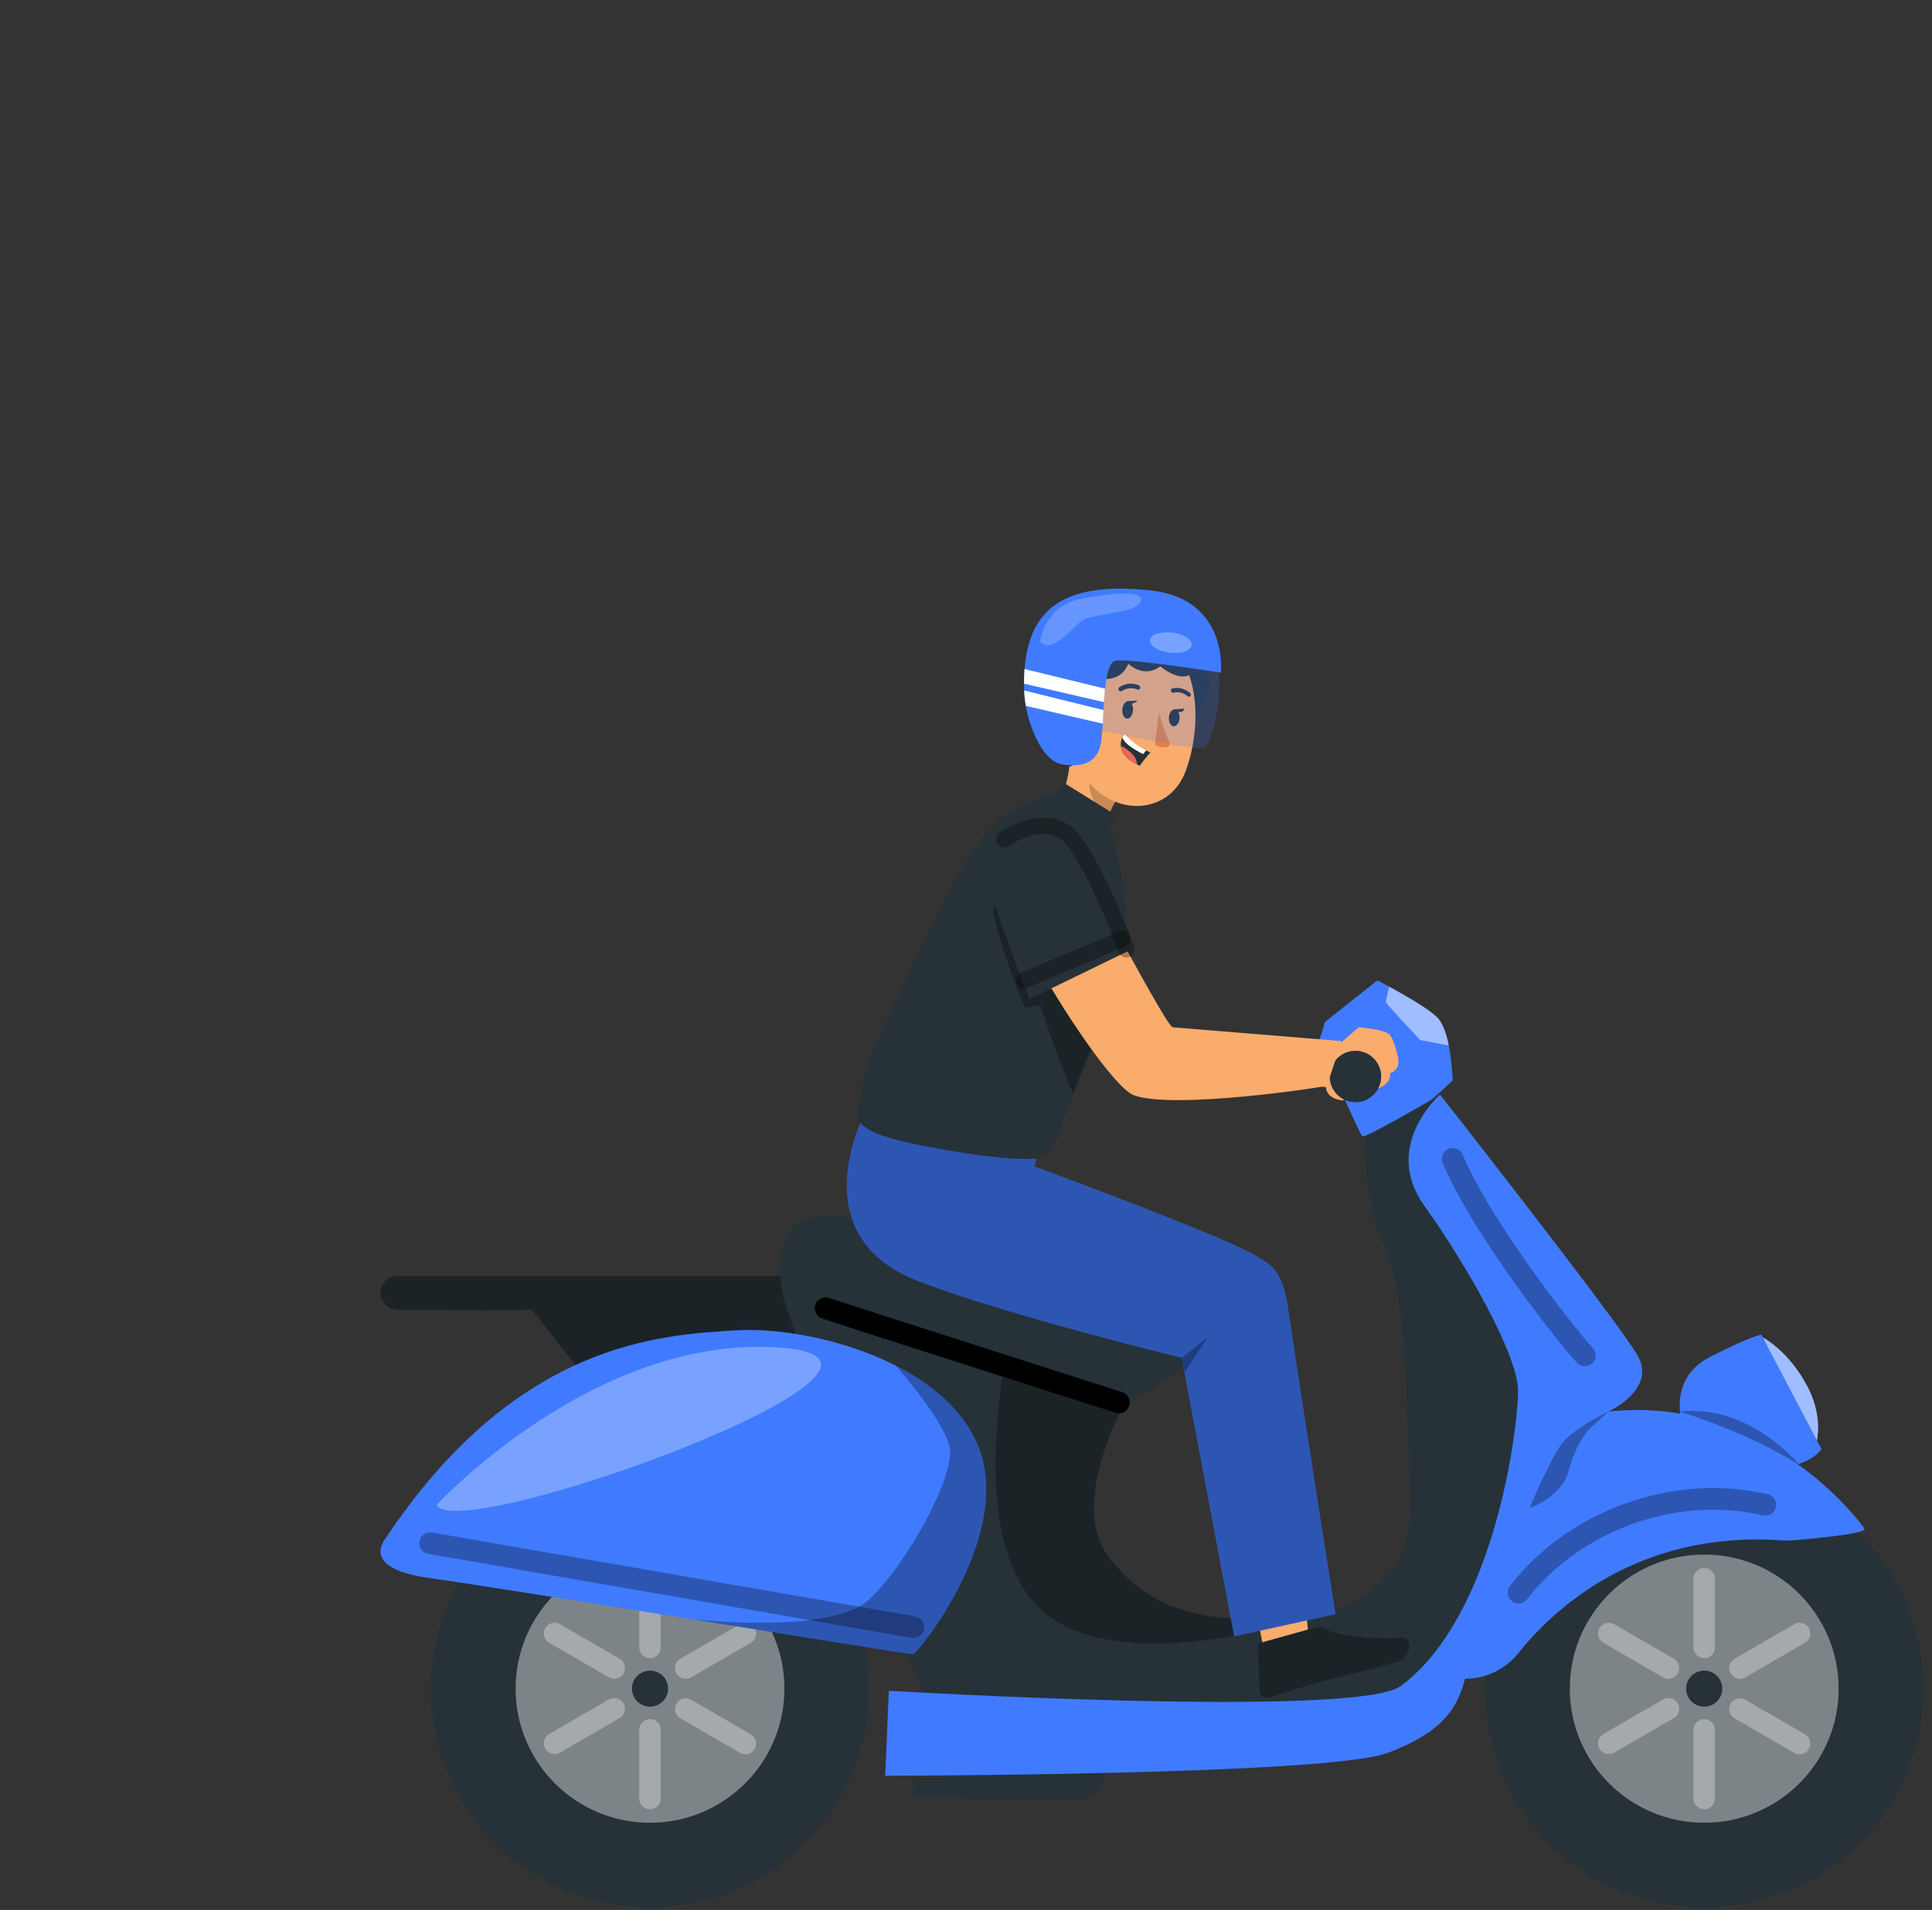 <svg width="89" height="88" viewBox="0 0 89 88" fill="none" xmlns="http://www.w3.org/2000/svg">
<rect x="0" y="0" width="89" height="88" fill="#333333" stroke="none"/>
<path d="M36.328 58.788H18.308C17.877 58.788 17.528 59.136 17.528 59.567C17.528 59.994 17.873 60.342 18.3 60.346C20.085 60.361 24.351 60.392 24.457 60.339C24.592 60.272 27.033 63.876 27.442 63.713L28.436 67.045L38.689 63.266L36.328 58.788Z" fill="#263238"/>
<path opacity="0.3" d="M36.328 58.788H18.308C17.877 58.788 17.528 59.136 17.528 59.567C17.528 59.994 17.873 60.342 18.3 60.346C20.085 60.361 24.351 60.392 24.457 60.339C24.592 60.272 27.033 63.876 27.442 63.713L28.436 67.045L38.689 63.266L36.328 58.788Z" fill="black"/>
<path d="M36.191 60.105C36.14 59.95 34.849 55.818 38.413 56.025C41.976 56.231 54.786 61.011 54.941 62.056C55.096 63.101 51.79 64.702 51.79 64.702C51.79 64.702 49.207 69.299 51.067 71.726C52.926 74.154 55.147 74.567 57.781 74.619C60.415 74.67 65.167 74.257 64.961 68.989C64.754 63.721 64.806 59.847 63.721 57.316C62.637 54.785 62.895 51.738 62.895 51.583C62.895 51.428 65.891 50.293 65.891 50.293L74.155 62.458L70.591 71.881C70.591 71.881 65.426 78.131 65.271 78.234C65.116 78.337 53.649 80.765 53.494 80.765C53.34 80.765 43.371 79.835 43.319 79.628C43.268 79.422 41.253 75.083 41.253 75.083L36.191 60.105Z" fill="#263238"/>
<path d="M81.204 61.619C81.204 61.619 82.405 62.236 83.266 63.89C84.127 65.544 83.583 66.79 83.583 66.79L81.204 61.619Z" fill="#407BFF"/>
<path opacity="0.5" d="M81.204 61.619C81.204 61.619 82.405 62.236 83.266 63.89C84.127 65.544 83.583 66.79 83.583 66.79L81.204 61.619Z" fill="white"/>
<path d="M43.431 81.252V81.903H42.075V82.77C42.075 82.77 50.051 83.148 50.376 82.77C50.702 82.391 51.407 80.693 51.407 80.693L43.431 81.252Z" fill="#263238"/>
<path d="M29.943 87.881C35.521 87.881 40.043 83.37 40.043 77.805C40.043 72.24 35.521 67.728 29.943 67.728C24.366 67.728 19.844 72.24 19.844 77.805C19.844 83.37 24.366 87.881 29.943 87.881Z" fill="#263238"/>
<path opacity="0.4" d="M29.943 83.983C33.363 83.983 36.135 81.217 36.135 77.805C36.135 74.393 33.363 71.627 29.943 71.627C26.524 71.627 23.752 74.393 23.752 77.805C23.752 81.217 26.524 83.983 29.943 83.983Z" fill="white"/>
<g opacity="0.3">
<path d="M30.439 72.74V75.907C30.439 76.18 30.217 76.401 29.944 76.401H29.941C29.668 76.401 29.446 76.18 29.446 75.907V72.74C29.446 72.468 29.668 72.247 29.941 72.247H29.944C30.217 72.247 30.439 72.468 30.439 72.74Z" fill="white"/>
</g>
<g opacity="0.3">
<path d="M30.439 79.701V82.868C30.439 83.141 30.217 83.361 29.944 83.361H29.941C29.668 83.361 29.446 83.141 29.446 82.868V79.701C29.446 79.429 29.668 79.208 29.941 79.208H29.944C30.217 79.208 30.439 79.429 30.439 79.701Z" fill="white"/>
</g>
<g opacity="0.3">
<path d="M31.832 77.286C31.596 77.419 31.296 77.337 31.163 77.101L31.162 77.101C31.025 76.865 31.105 76.563 31.341 76.426L34.091 74.835C34.091 74.835 34.092 74.834 34.092 74.834C34.329 74.698 34.631 74.78 34.767 75.016C34.767 75.017 34.767 75.017 34.768 75.017C34.904 75.254 34.822 75.555 34.585 75.691L31.839 77.282C31.837 77.284 31.834 77.285 31.832 77.286Z" fill="white"/>
</g>
<g opacity="0.3">
<path d="M25.117 80.57C25.117 80.57 25.117 80.569 25.116 80.569C24.981 80.332 25.062 80.031 25.299 79.895L28.046 78.304C28.283 78.166 28.587 78.246 28.725 78.482C28.862 78.72 28.781 79.023 28.543 79.16L25.797 80.752C25.559 80.888 25.255 80.807 25.117 80.57Z" fill="white"/>
</g>
<g opacity="0.3">
<path d="M34.766 80.584C34.63 80.82 34.327 80.901 34.091 80.764L31.341 79.173C31.104 79.034 31.024 78.731 31.162 78.495L31.162 78.495C31.3 78.259 31.602 78.179 31.838 78.317L34.585 79.908C34.586 79.908 34.586 79.909 34.587 79.909C34.823 80.045 34.904 80.347 34.767 80.583C34.767 80.583 34.767 80.584 34.766 80.584Z" fill="white"/>
</g>
<g opacity="0.3">
<path d="M28.722 77.106C28.584 77.341 28.281 77.42 28.046 77.282L25.299 75.691C25.299 75.691 25.298 75.69 25.298 75.69C25.061 75.554 24.981 75.252 25.117 75.016C25.255 74.779 25.559 74.698 25.797 74.835L28.543 76.426C28.544 76.426 28.544 76.427 28.544 76.427C28.781 76.563 28.862 76.865 28.725 77.101C28.724 77.103 28.723 77.104 28.722 77.106Z" fill="white"/>
</g>
<path d="M29.944 76.974C30.404 76.974 30.776 77.346 30.776 77.804C30.776 78.263 30.404 78.635 29.944 78.635C29.484 78.635 29.111 78.263 29.111 77.804C29.111 77.346 29.484 76.974 29.944 76.974Z" fill="#263238"/>
<path d="M78.506 87.881C84.084 87.881 88.606 83.37 88.606 77.805C88.606 72.24 84.084 67.728 78.506 67.728C72.928 67.728 68.407 72.24 68.407 77.805C68.407 83.37 72.928 87.881 78.506 87.881Z" fill="#263238"/>
<path opacity="0.4" d="M78.507 83.983C81.926 83.983 84.699 81.217 84.699 77.805C84.699 74.393 81.926 71.627 78.507 71.627C75.087 71.627 72.315 74.393 72.315 77.805C72.315 81.217 75.087 83.983 78.507 83.983Z" fill="white"/>
<g opacity="0.3">
<path d="M79.001 72.74V75.907C79.001 76.18 78.78 76.401 78.507 76.401H78.504C78.231 76.401 78.009 76.18 78.009 75.907V72.74C78.009 72.468 78.231 72.247 78.504 72.247H78.507C78.78 72.247 79.001 72.468 79.001 72.74Z" fill="white"/>
</g>
<g opacity="0.3">
<path d="M79.001 79.701V82.868C79.001 83.141 78.78 83.361 78.507 83.361H78.504C78.231 83.361 78.009 83.141 78.009 82.868V79.701C78.009 79.429 78.231 79.208 78.504 79.208H78.507C78.78 79.208 79.001 79.429 79.001 79.701Z" fill="white"/>
</g>
<g opacity="0.3">
<path d="M80.395 77.286C80.159 77.419 79.859 77.337 79.725 77.101L79.725 77.101C79.588 76.865 79.668 76.563 79.904 76.426L82.654 74.835C82.654 74.835 82.655 74.834 82.655 74.834C82.892 74.698 83.194 74.78 83.33 75.016C83.33 75.017 83.33 75.017 83.331 75.017C83.467 75.254 83.385 75.555 83.148 75.691L80.402 77.282C80.4 77.284 80.397 77.285 80.395 77.286Z" fill="white"/>
</g>
<g opacity="0.3">
<path d="M73.68 80.57C73.68 80.57 73.68 80.569 73.68 80.569C73.543 80.332 73.625 80.031 73.862 79.895L76.609 78.304C76.846 78.166 77.15 78.246 77.288 78.482C77.425 78.72 77.344 79.023 77.106 79.16L74.36 80.752C74.122 80.888 73.818 80.807 73.68 80.57Z" fill="white"/>
</g>
<g opacity="0.3">
<path d="M83.329 80.584C83.193 80.82 82.89 80.901 82.654 80.764L79.904 79.173C79.667 79.034 79.588 78.731 79.725 78.495L79.725 78.495C79.863 78.259 80.165 78.179 80.401 78.317L83.148 79.908C83.149 79.908 83.149 79.909 83.15 79.909C83.386 80.045 83.467 80.347 83.33 80.583C83.33 80.583 83.329 80.584 83.329 80.584Z" fill="white"/>
</g>
<g opacity="0.3">
<path d="M77.285 77.106C77.147 77.341 76.844 77.42 76.609 77.282L73.862 75.691C73.862 75.691 73.861 75.69 73.861 75.69C73.624 75.554 73.544 75.252 73.68 75.016C73.818 74.779 74.122 74.698 74.36 74.835L77.106 76.426C77.107 76.426 77.107 76.426 77.108 76.427C77.344 76.563 77.425 76.865 77.288 77.101C77.287 77.103 77.286 77.104 77.285 77.106Z" fill="white"/>
</g>
<path d="M78.507 76.974C78.967 76.974 79.34 77.346 79.34 77.804C79.34 78.263 78.967 78.635 78.507 78.635C78.047 78.635 77.674 78.263 77.674 77.804C77.674 77.346 78.047 76.974 78.507 76.974Z" fill="#263238"/>
<path d="M60.752 47.996C60.752 47.996 61.049 47.104 61.025 47.104C61 47.104 63.452 45.172 63.452 45.172C63.452 45.172 65.707 46.311 66.276 46.955C66.846 47.599 66.921 49.779 66.921 49.779C66.921 49.779 66.004 50.647 65.905 50.696C65.806 50.746 62.883 52.455 62.759 52.356C62.635 52.257 60.752 47.996 60.752 47.996Z" fill="#407BFF"/>
<g opacity="0.3">
<path d="M57.781 74.619C55.147 74.567 52.926 74.154 51.067 71.727C49.207 69.299 51.79 64.702 51.79 64.702C51.79 64.702 46.018 62.725 46.19 62.916C46.363 63.108 44.291 72.213 48.78 74.769C52.429 76.845 58.925 75.016 61.23 74.258C60.03 74.593 58.76 74.638 57.781 74.619Z" fill="black"/>
</g>
<path d="M17.769 70.867C17.674 71.009 16.633 72.273 19.77 72.706C22.906 73.138 41.832 76.221 42.048 76.221C42.264 76.221 46.59 70.867 45.13 66.812C43.67 62.756 37.29 61.08 33.883 61.296C30.476 61.512 23.825 61.783 17.769 70.867Z" fill="#407BFF"/>
<path d="M40.946 77.902L40.779 81.816C40.779 81.816 61.144 81.803 63.921 80.767C66.404 79.841 67.148 78.722 67.484 77.35C68.442 77.35 69.346 76.916 69.943 76.169C71.516 74.201 75.388 70.509 82.059 70.971C82.253 70.984 82.449 70.985 82.643 70.969C83.518 70.895 86.025 70.663 85.886 70.431C85.717 70.15 81.336 64.252 74.089 65.038C74.089 65.038 76.336 64.027 75.437 62.454C74.539 60.881 66.337 50.433 66.337 50.433C66.337 50.433 63.641 52.792 65.607 55.545C67.573 58.297 69.932 62.454 69.932 64.083C69.932 65.712 68.907 74.402 64.539 77.678C62.517 79.194 40.946 77.902 40.946 77.902Z" fill="#407BFF"/>
<path opacity="0.3" d="M20.11 69.347C20.11 69.347 27.366 61.469 35.935 62.091C44.504 62.712 21.147 71.212 20.11 69.347Z" fill="white"/>
<path d="M77.535 65.753C77.535 65.753 76.725 63.561 78.783 62.515C80.84 61.469 81.143 61.503 81.143 61.503L83.909 66.764C83.909 66.764 83.42 67.627 81.329 67.728C79.238 67.829 77.674 65.81 77.674 65.81" fill="#407BFF"/>
<path d="M58.364 47.716L61.774 48.045L62.585 47.335C62.585 47.335 63.793 47.42 64.014 47.674C64.235 47.927 64.383 48.645 64.383 48.645C64.383 48.645 64.604 49.25 64.025 49.455C64.025 49.455 64.15 49.891 63.494 50.142C63.494 50.142 63.378 48.421 62.702 48.579C62.025 48.738 62.241 50.751 61.826 50.699C61.055 50.602 61.081 50.084 61.081 50.084L58.13 49.881L58.364 47.716Z" fill="#FAAC6D"/>
<path d="M62.44 50.786C63.095 50.786 63.626 50.255 63.626 49.6C63.626 48.945 63.095 48.414 62.44 48.414C61.785 48.414 61.254 48.945 61.254 49.6C61.254 50.255 61.785 50.786 62.44 50.786Z" fill="#263238"/>
<path opacity="0.3" d="M45.13 66.812C44.515 65.104 43.026 63.819 41.256 62.919C41.306 62.976 43.428 65.362 43.737 66.637C44.049 67.928 41.79 72.058 40.042 73.692C38.295 75.327 31.984 74.622 31.872 74.604C37.072 75.437 41.939 76.221 42.048 76.221C42.264 76.22 46.59 70.867 45.13 66.812Z" fill="black"/>
<path opacity="0.3" d="M74.09 65.038C74.09 65.038 72.54 65.775 71.981 66.474C71.422 67.173 70.46 69.48 70.46 69.48C70.46 69.48 71.94 69.007 72.275 67.732C72.61 66.456 73.24 65.81 73.24 65.81L74.09 65.038Z" fill="black"/>
<path opacity="0.3" d="M77.391 65.038C77.391 65.038 80.743 66.073 82.947 67.553C82.947 67.553 80.648 64.677 77.391 65.038Z" fill="black"/>
<path opacity="0.3" d="M19.815 71.103C26.012 72.177 35.877 73.895 42.074 74.969" stroke="black" stroke-miterlimit="10" stroke-linecap="round" stroke-linejoin="round"/>
<path d="M51.542 64.618C51.419 64.575 38.677 60.506 38.034 60.276" stroke="black" stroke-miterlimit="10" stroke-linecap="round" stroke-linejoin="round"/>
<path opacity="0.3" d="M69.953 73.379C72.553 70.02 77.181 68.373 81.319 69.333" stroke="black" stroke-miterlimit="10" stroke-linecap="round" stroke-linejoin="round"/>
<path opacity="0.5" d="M63.836 46.168C63.944 46.35 65.422 47.922 65.422 47.922L66.737 48.166C66.737 48.166 66.62 47.42 66.277 46.955C65.933 46.491 63.988 45.464 63.988 45.464L63.836 46.168Z" fill="white"/>
<path opacity="0.3" d="M66.92 53.397C68.407 56.898 72.657 62.127 73.014 62.447" stroke="black" stroke-miterlimit="10" stroke-linecap="round" stroke-linejoin="round"/>
<path d="M55.254 30.003C55.502 30.067 55.707 30.277 55.764 30.527C55.821 30.778 55.728 31.056 55.533 31.222C55.726 31.235 55.833 31.48 55.772 31.664C55.711 31.848 55.541 31.972 55.372 32.066C55.465 32.118 55.507 32.235 55.497 32.342C55.487 32.448 55.434 32.545 55.375 32.635C55.12 33.023 54.727 33.319 54.283 33.458C54.283 33.458 54.314 30.383 54.408 30.343C54.502 30.304 55.254 30.003 55.254 30.003Z" fill="#263238"/>
<path d="M51.087 37.553C51.184 37.263 51.343 36.974 51.519 36.698L51.014 36.266L49.352 33.907C49.372 35.185 49.102 37.413 47.923 37.968L50.782 39.431C50.361 38.961 50.912 38.062 51.087 37.553Z" fill="#FAAC6D"/>
<path opacity="0.2" d="M51.052 37.665C50.556 37.245 50.047 36.576 50.229 35.94C50.307 35.673 50.41 35.425 50.503 35.27L51.372 36.94C51.24 37.163 51.18 37.315 51.052 37.665Z" fill="black"/>
<path d="M49.348 31.563C49.19 33.652 49.079 34.531 49.959 35.789C51.282 37.681 53.832 37.55 54.598 35.581C55.289 33.81 55.432 30.691 53.558 29.485C51.711 28.298 49.507 29.474 49.348 31.563Z" fill="#FAAC6D"/>
<path d="M51.703 32.664C51.677 32.883 51.765 33.082 51.9 33.108C52.034 33.133 52.165 32.976 52.192 32.757C52.218 32.537 52.13 32.339 51.996 32.313C51.861 32.287 51.73 32.444 51.703 32.664Z" fill="#263238"/>
<path d="M53.849 33.027C53.823 33.24 53.912 33.433 54.046 33.459C54.181 33.484 54.31 33.333 54.335 33.12C54.361 32.907 54.272 32.714 54.138 32.688C54.004 32.663 53.874 32.814 53.849 33.027Z" fill="#263238"/>
<path d="M51.599 31.852C51.625 31.859 51.653 31.856 51.676 31.84C52.042 31.6 52.382 31.764 52.386 31.765C52.436 31.79 52.495 31.769 52.516 31.717C52.537 31.665 52.513 31.603 52.462 31.577C52.445 31.569 52.019 31.363 51.564 31.662C51.519 31.691 51.507 31.755 51.538 31.805C51.553 31.829 51.575 31.845 51.599 31.852Z" fill="#263238"/>
<path d="M54.787 32.101C54.809 32.097 54.828 32.085 54.841 32.064C54.868 32.02 54.855 31.957 54.813 31.923C54.387 31.579 54.005 31.721 53.988 31.728C53.943 31.746 53.923 31.802 53.944 31.855C53.965 31.907 54.019 31.935 54.065 31.918C54.079 31.912 54.378 31.807 54.716 32.08C54.738 32.098 54.764 32.105 54.787 32.101Z" fill="#263238"/>
<path d="M53.395 32.825C53.395 32.825 53.587 33.649 53.87 34.191C53.919 34.285 53.859 34.401 53.754 34.421C53.484 34.471 53.201 34.337 53.201 34.337L53.395 32.825Z" fill="#E97F3F"/>
<path d="M51.916 32.309L52.408 32.277C52.408 32.277 52.09 32.586 51.916 32.309Z" fill="#263238"/>
<path d="M54.065 32.684L54.557 32.652C54.557 32.652 54.49 32.98 54.065 32.684Z" fill="#263238"/>
<path d="M49.654 33.536C49.654 33.536 50.4 33.552 50.179 32.648C50.179 32.648 51.065 32.341 50.752 31.271C50.752 31.271 51.618 31.454 51.98 30.584C51.98 30.584 52.676 31.279 53.451 30.701C53.451 30.701 54.593 31.675 55.056 30.816C55.056 30.816 56.726 30.425 55.443 29.41C55.443 29.41 55.742 27.177 53.537 28.015C53.537 28.015 52.535 26.423 51.026 27.809C51.026 27.809 49.767 27.192 49.29 28.718C49.29 28.718 47.916 28.574 47.757 30.512C47.757 30.512 46.624 31.122 47.637 32.239C47.637 32.239 47.43 32.772 48.032 33.381C48.032 33.381 48.163 34.158 48.681 34.323C48.681 34.323 49.045 35.404 49.331 35.307C49.616 35.21 49.321 34.023 49.654 33.536Z" fill="#263238"/>
<path d="M48.558 33.159C48.73 33.622 49.08 33.954 49.427 34.105C49.948 34.334 50.377 33.506 50.283 32.928C50.199 32.409 49.718 31.994 49.17 32.011C48.63 32.029 48.361 32.63 48.558 33.159Z" fill="#FAAC6D"/>
<path opacity="0.2" d="M49.873 33.281C49.892 33.084 49.831 32.879 49.706 32.726C49.581 32.572 49.394 32.471 49.197 32.451" stroke="black" stroke-width="0.5" stroke-miterlimit="10" stroke-linecap="round" stroke-linejoin="round"/>
<path d="M52.998 34.669C52.821 34.861 52.657 35.066 52.507 35.281L52.381 35.221C51.819 34.945 51.649 34.631 51.627 34.357C51.623 34.227 51.648 34.098 51.702 33.98C51.73 33.912 51.768 33.849 51.815 33.791C52.016 34.169 52.546 34.437 52.82 34.584C52.939 34.657 52.998 34.669 52.998 34.669Z" fill="#263238"/>
<path d="M52.807 34.569L52.657 34.745C52.136 34.482 51.79 34.23 51.704 33.986C51.732 33.918 51.77 33.855 51.816 33.798C52.028 34.127 52.536 34.433 52.807 34.569Z" fill="white"/>
<path d="M52.382 35.221C51.819 34.945 51.649 34.631 51.628 34.357C51.843 34.462 52.037 34.607 52.2 34.784C52.305 34.907 52.369 35.06 52.382 35.221Z" fill="#E8675B"/>
<path d="M47.176 31.695C47.187 32.231 47.271 32.766 47.438 33.275C47.692 34.047 48.175 35.099 48.945 35.221C50.912 35.534 50.712 33.961 50.782 33.629C50.851 33.296 50.779 30.583 51.372 30.449C51.965 30.314 56.242 30.994 56.242 30.994C56.242 30.994 56.619 27.59 52.999 27.203C48.943 26.771 47.098 28.045 47.176 31.695Z" fill="#407BFF"/>
<path opacity="0.2" d="M50.611 33.629C50.702 33.636 55.082 34.645 55.471 34.432C55.861 34.22 56.422 31.848 56.048 30.489C55.674 29.13 51.432 29.428 51.276 29.494C51.119 29.561 50.611 33.629 50.611 33.629Z" fill="#407BFF"/>
<path d="M47.197 30.826L50.903 31.73L50.852 32.351L47.173 31.501C47.172 31.285 47.179 31.061 47.197 30.826Z" fill="white"/>
<path d="M47.18 31.814L50.833 32.717L50.806 33.344L47.254 32.524C47.222 32.313 47.183 32.043 47.18 31.814Z" fill="white"/>
<path opacity="0.2" d="M47.923 29.549C47.923 29.549 48.09 27.889 49.876 27.57C51.663 27.25 52.81 27.25 52.524 27.761C52.238 28.272 50.292 28.272 49.849 28.591C49.406 28.91 48.399 30.209 47.923 29.549Z" fill="white"/>
<path opacity="0.3" d="M54.899 29.727C54.868 29.983 54.411 30.138 53.879 30.073C53.347 30.008 52.941 29.747 52.972 29.491C53.003 29.235 53.46 29.08 53.992 29.145C54.525 29.21 54.931 29.471 54.899 29.727Z" fill="white"/>
<path d="M58.257 76.238L60.3 75.568L59.767 70.124L57.26 71.04L58.257 76.238Z" fill="#FAAC6D"/>
<path opacity="0.2" d="M57.944 74.604L57.26 71.04L59.767 70.124L60.157 74.107L57.944 74.604Z" fill="black"/>
<path d="M60.606 74.987L58.081 75.689C57.996 75.713 57.939 75.794 57.943 75.886L58.039 77.921C58.049 78.132 58.248 78.28 58.443 78.222C59.252 77.982 59.832 77.767 60.855 77.483C61.484 77.308 63.401 76.849 64.271 76.607C65.121 76.371 65.018 75.436 64.641 75.454C62.949 75.533 61.614 75.364 60.977 75.026C60.863 74.966 60.73 74.953 60.606 74.987Z" fill="#263238"/>
<path opacity="0.3" d="M60.606 74.987L58.081 75.689C57.996 75.713 57.939 75.794 57.943 75.886L58.039 77.921C58.049 78.132 58.248 78.28 58.443 78.222C59.252 77.982 59.832 77.767 60.855 77.483C61.484 77.308 63.401 76.849 64.271 76.607C65.121 76.371 65.018 75.436 64.641 75.454C62.949 75.533 61.614 75.364 60.977 75.026C60.863 74.966 60.73 74.953 60.606 74.987Z" fill="black"/>
<path d="M39.841 51.3C39.841 51.3 36.828 56.907 42.278 59.016C46.384 60.606 54.437 62.56 54.437 62.56L56.854 75.395L61.52 74.372C61.52 74.372 60.157 65.781 59.315 60.144C59.045 58.337 58.307 58.163 57.929 57.906C56.716 57.082 47.649 53.741 47.649 53.741L47.858 52.978L39.841 51.3Z" fill="#407BFF"/>
<path opacity="0.3" d="M39.841 51.3C39.841 51.3 36.828 56.907 42.278 59.016C46.384 60.606 54.437 62.56 54.437 62.56L56.854 75.395L61.52 74.372C61.52 74.372 60.157 65.781 59.315 60.144C59.045 58.337 58.307 58.163 57.929 57.906C56.716 57.082 47.649 53.741 47.649 53.741L47.858 52.978L39.841 51.3Z" fill="black"/>
<path opacity="0.3" d="M54.438 62.56L55.621 61.627L54.566 63.241L54.438 62.56Z" fill="black"/>
<path d="M48.837 36.545C48.695 36.569 46.365 36.84 44.811 39.205C43.258 41.57 39.735 49.342 39.765 49.687C39.887 51.101 38.059 51.901 42.362 52.759C46.666 53.618 47.858 53.361 47.858 53.361C47.858 53.361 48.743 52.926 48.988 51.573C49.018 51.411 51.266 46.336 51.767 44.008C52.268 41.679 51.05 37.665 51.05 37.665L50.781 38.251L48.837 36.545Z" fill="#263238"/>
<path opacity="0.3" d="M50.263 48.323C50.263 48.323 46.023 41.509 45.784 41.799C45.662 41.948 46.26 44.248 47.216 46.413C47.253 46.496 47.896 46.23 47.923 46.316C48.605 48.485 49.419 50.375 49.419 50.375C49.566 50.019 50.263 48.323 50.263 48.323Z" fill="black"/>
<path d="M48.534 36.669L49.107 36.131L51.372 37.534L50.997 38.728L48.534 36.669Z" fill="#263238"/>
<path d="M48.971 38.683C48.723 38.352 46.622 38.423 46.075 39.905C45.529 41.388 50.892 49.969 52.23 50.464C54.055 51.138 61.081 50.084 61.133 50.014L61.806 47.968L54.029 47.334C53.754 47.38 49.977 40.028 48.971 38.683Z" fill="#FAAC6D"/>
<path d="M47.423 46.031L52.004 43.802C52.004 43.802 49.955 37.684 48.173 37.898C46.39 38.112 45.391 39.645 45.57 40.715C45.748 41.784 47.423 46.031 47.423 46.031Z" fill="#263238"/>
<path opacity="0.3" d="M46.261 38.672C46.261 38.672 48.312 37.2 49.481 38.769C50.649 40.337 51.889 43.746 51.889 43.746" stroke="black" stroke-width="0.75" stroke-miterlimit="10" stroke-linecap="round" stroke-linejoin="round"/>
<path opacity="0.3" d="M47.173 45.172L51.704 43.26" stroke="black" stroke-width="0.75" stroke-miterlimit="10" stroke-linecap="round" stroke-linejoin="round"/>
</svg>
